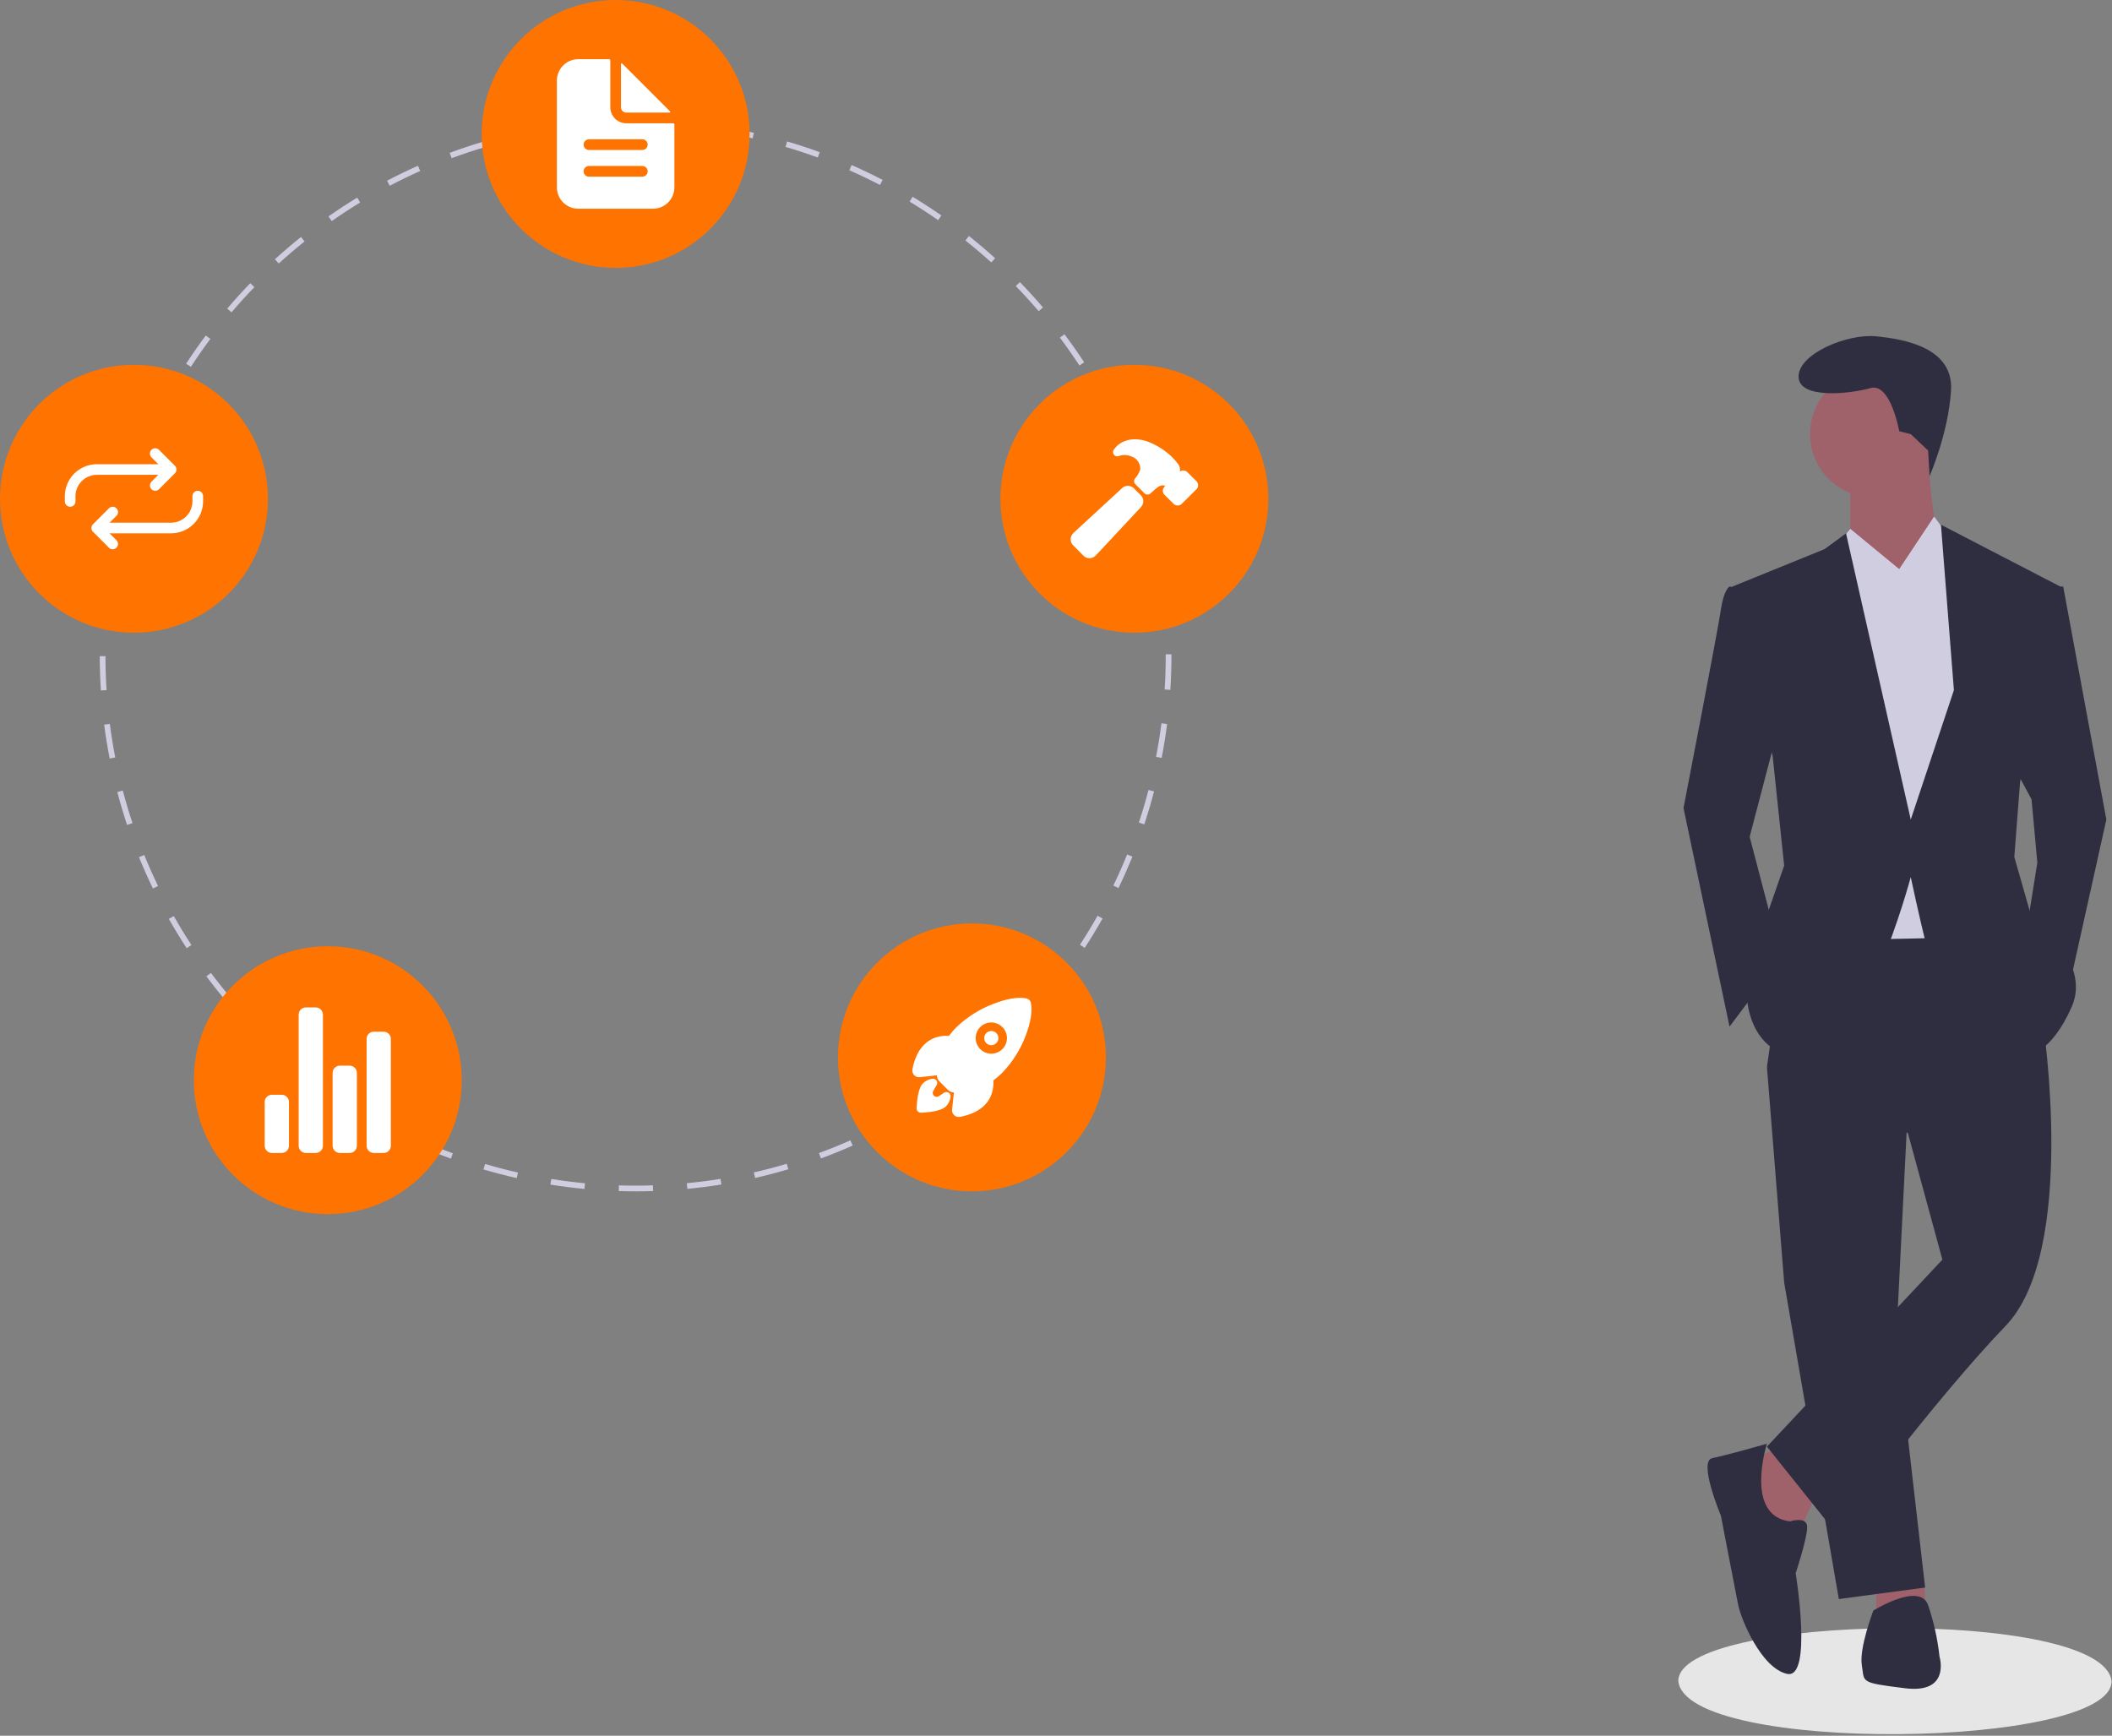 <svg width="741" height="609" viewBox="0 0 741 609" fill="none" xmlns="http://www.w3.org/2000/svg">
<rect x="0" y="0" width="741" height="609" fill="#808080" stroke="none"/>
<g clip-path="url(#clip0)">
<path d="M740.84 589.863C741.066 613.568 591.686 615.741 588.841 589.864C588.614 566.16 737.995 563.988 740.84 589.863Z" fill="#E6E6E6"/>
<path d="M623.966 507.569L612.864 513.624L619.929 536.837L631.03 537.846L637.086 524.726L623.966 507.569Z" fill="#9F616A"/>
<path d="M658.28 553.994V565.095L675.437 564.086L675.198 554.943L658.28 553.994Z" fill="#9F616A"/>
<path d="M619.929 374.348L625.984 450.042L645.16 561.058L675.437 557.021L665.345 469.217L669.382 388.478L619.929 374.348Z" fill="#2F2E41"/>
<path d="M700.668 317.831L628.003 318.84L619.929 374.349L669.382 397.561L681.493 441.968L619.929 507.569L644.151 537.846C644.151 537.846 678.465 491.421 703.696 465.181C728.927 438.94 716.816 359.21 716.816 359.21L700.668 317.831Z" fill="#2F2E41"/>
<path d="M657.271 174.518C669.533 174.518 679.474 164.577 679.474 152.315C679.474 140.052 669.533 130.111 657.271 130.111C645.008 130.111 635.067 140.052 635.067 152.315C635.067 164.577 645.008 174.518 657.271 174.518Z" fill="#9F616A"/>
<path d="M649.197 167.454V189.657L664.335 213.879C664.335 213.879 687.548 196.722 682.502 192.685C677.456 188.648 676.446 157.361 676.446 157.361L649.197 167.454Z" fill="#9F616A"/>
<path d="M649.197 185.62L634.058 203.786L640.114 329.941L687.548 328.932L695.622 218.925L685.53 190.666L678.607 181.247L666.354 199.749L649.197 185.62Z" fill="#D0CDE1"/>
<path d="M624.975 251.221L613.873 293.609L624.975 335.997L606.809 360.219L590.661 283.517C590.661 283.517 602.772 220.943 603.781 213.879C604.79 206.814 606.809 205.805 606.809 205.805L614.883 206.814L624.975 251.221Z" fill="#2F2E41"/>
<path d="M705.714 267.368L712.779 280.489L714.798 302.692L710.761 327.923L724.89 351.136L739.019 287.553L723.881 205.804H717.825L705.714 267.368Z" fill="#2F2E41"/>
<path d="M619.929 506.56C619.929 506.56 605.799 510.597 600.753 511.606C595.707 512.615 603.781 531.791 603.781 531.791C603.781 531.791 608.827 558.031 609.836 563.077C610.845 568.123 617.91 585.281 626.993 587.299C636.076 589.318 630.021 551.976 630.021 551.976C630.021 551.976 634.058 539.865 634.058 535.828C634.058 531.791 628.003 533.809 628.003 533.809C611.855 531.791 619.929 506.56 619.929 506.56Z" fill="#2F2E41"/>
<path d="M653.234 584.271C654.243 590.327 652.225 590.327 668.373 592.345C684.521 594.364 680.484 581.243 680.484 581.243C679.809 575.058 678.455 568.966 676.447 563.077C673.419 555.003 657.271 565.096 657.271 565.096C657.271 565.096 652.225 578.216 653.234 584.271Z" fill="#2F2E41"/>
<path d="M676.473 158.066L676.999 167.042C676.999 167.042 683.511 152.315 684.52 137.176C685.529 122.038 668.372 119.01 658.28 118.001C648.187 116.991 631.03 124.056 631.03 132.13C631.03 140.204 649.197 138.186 656.261 136.167C663.326 134.149 666.354 151.306 666.354 151.306L670.391 152.315L676.473 158.066Z" fill="#2F2E41"/>
<path d="M643.24 192.767L649.197 185.62L666.354 199.749L649.197 211.86L643.24 192.767Z" fill="#D0CDE1"/>
<path d="M685.53 190.666L678.465 181.583L666.354 199.749L681.493 210.851L685.53 190.666Z" fill="#D0CDE1"/>
<path d="M621.947 265.351L625.984 303.702L617.91 326.915L612.864 349.118C612.864 349.118 612.864 370.312 633.049 371.321C653.234 372.33 670.391 307.739 670.391 307.739C670.391 307.739 673.419 321.868 675.437 329.942C677.456 338.016 711.77 370.312 711.77 370.312C711.77 370.312 719.844 369.303 726.909 353.155C733.973 337.007 712.779 321.868 712.779 321.868L706.724 300.674L708.742 274.434L722.872 205.805L680.988 184.106L685.53 242.138L670.391 287.554L647.683 187.134L640.114 192.685L607.818 205.805L621.947 265.351Z" fill="#2F2E41"/>
<path d="M223.084 418C221.088 417.985 219.07 417.971 217.087 417.91L217.149 415.911C219.111 415.971 221.117 415.999 223.084 416C225.061 416 227.074 415.968 229.072 415.904L229.136 417.902C227.117 417.967 225.081 418 223.084 418ZM205.065 417.156C201.084 416.779 197.063 416.268 193.114 415.638L193.43 413.664C197.336 414.287 201.314 414.792 205.253 415.165L205.065 417.156ZM241.157 417.134L240.967 415.144C244.905 414.767 248.882 414.256 252.789 413.627L253.107 415.602C249.158 416.238 245.138 416.753 241.157 417.134H241.157ZM181.285 413.356C177.386 412.472 173.464 411.449 169.627 410.315L170.194 408.397C173.99 409.519 177.87 410.531 181.727 411.405L181.285 413.356ZM264.933 413.306L264.489 411.357C268.355 410.475 272.234 409.458 276.019 408.334L276.588 410.252C272.762 411.388 268.841 412.415 264.933 413.306H264.933ZM158.188 406.53C154.426 405.148 150.663 403.626 147.002 402.006L147.811 400.178C151.433 401.78 155.156 403.286 158.877 404.653L158.188 406.53ZM288.021 406.452L287.33 404.575C291.028 403.212 294.739 401.707 298.357 400.102L299.169 401.93C295.51 403.553 291.76 405.075 288.021 406.452H288.021ZM136.134 396.772C132.594 394.924 129.059 392.932 125.627 390.852L126.665 389.141C130.06 391.201 133.557 393.17 137.059 394.999L136.134 396.772ZM310.006 396.699L309.081 394.926C312.575 393.099 316.064 391.129 319.45 389.072L320.489 390.781C317.066 392.861 313.54 394.851 310.006 396.699H310.006ZM115.525 384.272C112.246 381.984 108.997 379.557 105.866 377.061L107.113 375.497C110.21 377.967 113.426 380.368 116.669 382.631L115.525 384.272ZM330.575 384.201L329.428 382.562C332.671 380.295 335.882 377.895 338.972 375.427L340.22 376.99C337.097 379.484 333.852 381.91 330.575 384.201V384.201ZM96.688 369.248C93.724 366.557 90.81 363.738 88.028 360.87L89.463 359.477C92.216 362.315 95.099 365.104 98.032 367.767L96.688 369.248ZM349.389 369.178L348.043 367.698C350.969 365.04 353.85 362.249 356.607 359.405L358.042 360.795C355.257 363.671 352.345 366.492 349.389 369.178V369.178ZM79.92 351.959C77.325 348.916 74.795 345.751 72.399 342.552L74 341.353C76.371 344.519 78.874 347.651 81.442 350.661L79.92 351.959ZM366.148 351.876L364.626 350.58C367.194 347.567 369.698 344.431 372.068 341.261L373.669 342.458C371.274 345.663 368.744 348.831 366.148 351.876V351.876ZM65.494 332.685C63.306 329.334 61.201 325.874 59.236 322.401L60.977 321.416C62.92 324.853 65.004 328.277 67.169 331.591L65.494 332.685ZM380.577 332.577L378.901 331.485C381.067 328.164 383.15 324.734 385.094 321.29L386.836 322.272C384.872 325.754 382.765 329.221 380.577 332.577V332.577ZM53.651 311.739C51.911 308.139 50.267 304.44 48.765 300.743L50.617 299.991C52.103 303.647 53.73 307.307 55.452 310.868L53.651 311.739ZM392.423 311.582L390.623 310.713C392.343 307.147 393.97 303.477 395.459 299.803L397.312 300.553C395.808 304.267 394.164 307.978 392.423 311.582V311.582ZM44.59 289.441C43.325 285.642 42.169 281.756 41.154 277.891L43.089 277.383C44.092 281.207 45.236 285.051 46.487 288.808L44.59 289.441ZM401.479 289.229L399.581 288.6C400.825 284.847 401.964 281.001 402.965 277.17L404.901 277.676C403.888 281.549 402.737 285.436 401.479 289.229V289.229ZM38.471 266.147C37.707 262.223 37.06 258.222 36.549 254.254L38.533 253.999C39.039 257.924 39.678 261.882 40.434 265.764L38.471 266.147ZM407.57 265.927L405.607 265.548C406.357 261.667 406.993 257.707 407.494 253.779L409.478 254.033C408.971 258.003 408.329 262.005 407.57 265.927V265.927ZM35.393 242.264C35.137 238.278 35.004 234.226 35 230.221L37 230.219C37.004 234.182 37.135 238.191 37.389 242.135L35.393 242.264ZM410.621 242.04L408.625 241.914C408.874 237.973 409 233.964 409 230L408.999 229.562H410.999L411 229.994C411 234.006 410.872 238.057 410.621 242.04ZM37.361 218.305L35.365 218.182C35.613 214.188 35.993 210.153 36.493 206.188L38.477 206.438C37.982 210.362 37.606 214.354 37.361 218.305ZM408.597 217.649C408.337 213.696 407.948 209.705 407.439 205.787L409.421 205.529C409.936 209.489 410.331 213.522 410.593 217.518L408.597 217.649ZM40.351 194.668L38.387 194.29C39.141 190.365 40.035 186.412 41.041 182.539L42.977 183.042C41.981 186.873 41.097 190.785 40.351 194.668ZM405.522 194.023C404.76 190.138 403.862 186.229 402.854 182.407L404.788 181.897C405.807 185.761 406.714 189.711 407.485 193.639L405.522 194.023ZM46.349 171.61L44.45 170.983C45.705 167.183 47.102 163.371 48.604 159.652L50.459 160.401C48.973 164.08 47.591 167.851 46.349 171.61ZM399.444 170.986C398.188 167.232 396.794 163.472 395.301 159.81L397.153 159.055C398.663 162.757 400.072 166.558 401.34 170.352L399.444 170.986ZM55.283 149.483L53.48 148.616C55.215 145.01 57.091 141.411 59.055 137.921L60.798 138.902C58.855 142.355 56.999 145.915 55.283 149.483ZM390.455 148.938C388.732 145.387 386.87 141.84 384.917 138.396L386.657 137.41C388.63 140.89 390.513 144.475 392.253 148.066L390.455 148.938ZM66.98 128.699L65.303 127.608C67.484 124.255 69.804 120.928 72.198 117.718L73.801 118.914C71.433 122.089 69.138 125.381 66.98 128.699ZM378.712 128.228C376.548 124.923 374.247 121.641 371.87 118.474L373.469 117.274C375.872 120.475 378.199 123.792 380.386 127.132L378.712 128.228ZM81.232 109.587L79.709 108.292C82.299 105.245 85.022 102.241 87.802 99.364L89.241 100.754C86.49 103.6 83.795 106.572 81.232 109.587ZM364.417 109.175C361.845 106.168 359.142 103.205 356.384 100.367L357.818 98.974C360.606 101.841 363.337 104.836 365.936 107.875L364.417 109.175ZM97.794 92.45L96.447 90.971C99.407 88.275 102.489 85.643 105.607 83.148L106.857 84.709C103.771 87.178 100.722 89.783 97.794 92.45V92.45ZM347.805 92.087C344.873 89.432 341.815 86.835 338.715 84.37L339.961 82.804C343.093 85.297 346.184 87.921 349.147 90.604L347.805 92.087ZM116.393 77.563L115.245 75.926C118.518 73.632 121.908 71.415 125.323 69.335L126.363 71.043C122.985 73.101 119.63 75.295 116.393 77.563ZM329.151 77.245C325.895 74.979 322.53 72.792 319.148 70.746L320.183 69.035C323.601 71.103 327.003 73.313 330.294 75.603L329.151 77.245ZM136.727 65.176L135.798 63.404C139.334 61.55 142.978 59.785 146.629 58.16L147.442 59.987C143.83 61.595 140.225 63.341 136.727 65.176ZM308.747 64.901C305.234 63.073 301.615 61.335 297.989 59.736L298.796 57.906C302.461 59.522 306.12 61.279 309.67 63.127L308.747 64.901ZM158.465 55.5L157.771 53.624C161.521 52.237 165.366 50.954 169.2 49.811L169.771 51.728C165.979 52.858 162.175 54.128 158.465 55.5H158.465ZM286.917 55.273C283.2 53.913 279.391 52.658 275.597 51.541L276.162 49.623C279.997 50.751 283.847 52.02 287.604 53.395L286.917 55.273ZM181.297 48.693L180.851 46.744C184.742 45.852 188.72 45.076 192.675 44.434L192.995 46.408C189.083 47.043 185.147 47.812 181.297 48.693ZM264.06 48.548C260.204 47.679 256.265 46.924 252.354 46.304L252.667 44.328C256.621 44.955 260.602 45.718 264.499 46.597L264.06 48.548ZM204.815 44.877L204.622 42.887C208.593 42.502 212.637 42.239 216.643 42.105L216.709 44.104C212.746 44.236 208.744 44.496 204.815 44.877V44.877ZM240.528 44.815C236.594 44.448 232.591 44.202 228.632 44.084L228.692 42.085C232.692 42.204 236.738 42.453 240.714 42.824L240.528 44.815Z" fill="#D0CDE1"/>
<path d="M216 94C241.957 94 263 72.957 263 47C263 21.043 241.957 0 216 0C190.043 0 169 21.043 169 47C169 72.957 190.043 94 216 94Z" fill="#FF7300"/>
<path d="M398 222C423.957 222 445 200.957 445 175C445 149.043 423.957 128 398 128C372.043 128 351 149.043 351 175C351 200.957 372.043 222 398 222Z" fill="#FF7300"/>
<path d="M341 418C366.957 418 388 396.957 388 371C388 345.043 366.957 324 341 324C315.043 324 294 345.043 294 371C294 396.957 315.043 418 341 418Z" fill="#FF7300"/>
<path d="M115 426C140.957 426 162 404.957 162 379C162 353.043 140.957 332 115 332C89.043 332 68 353.043 68 379C68 404.957 89.043 426 115 426Z" fill="#FF7300"/>
<path d="M47 222C72.957 222 94 200.957 94 175C94 149.043 72.957 128 47 128C21.043 128 0 149.043 0 175C0 200.957 21.043 222 47 222Z" fill="#FF7300"/>
<path d="M236.141 43.252H219.747C218.256 43.252 216.827 42.66 215.773 41.606C214.719 40.552 214.126 39.123 214.126 37.632V21.238C214.126 21.176 214.114 21.116 214.091 21.059C214.067 21.002 214.033 20.95 213.989 20.907C213.946 20.863 213.894 20.829 213.837 20.805C213.78 20.782 213.72 20.77 213.658 20.77H202.885C200.897 20.77 198.991 21.559 197.586 22.965C196.18 24.37 195.391 26.276 195.391 28.264V65.735C195.391 67.723 196.18 69.629 197.586 71.035C198.991 72.44 200.897 73.23 202.885 73.23H229.115C231.103 73.23 233.009 72.44 234.414 71.035C235.82 69.629 236.609 67.723 236.609 65.735V43.721C236.609 43.659 236.597 43.598 236.574 43.542C236.55 43.485 236.516 43.433 236.472 43.39C236.429 43.346 236.377 43.312 236.32 43.288C236.263 43.265 236.203 43.252 236.141 43.252V43.252ZM225.368 61.988H206.632C206.135 61.988 205.659 61.791 205.307 61.44C204.956 61.088 204.759 60.612 204.759 60.115C204.759 59.618 204.956 59.141 205.307 58.79C205.659 58.438 206.135 58.241 206.632 58.241H225.368C225.865 58.241 226.341 58.438 226.693 58.79C227.044 59.141 227.241 59.618 227.241 60.115C227.241 60.612 227.044 61.088 226.693 61.44C226.341 61.791 225.865 61.988 225.368 61.988ZM225.368 52.62H206.632C206.135 52.62 205.659 52.423 205.307 52.072C204.956 51.72 204.759 51.244 204.759 50.747C204.759 50.25 204.956 49.773 205.307 49.422C205.659 49.071 206.135 48.873 206.632 48.873H225.368C225.865 48.873 226.341 49.071 226.693 49.422C227.044 49.773 227.241 50.25 227.241 50.747C227.241 51.244 227.044 51.72 226.693 52.072C226.341 52.423 225.865 52.62 225.368 52.62Z" fill="white"/>
<path d="M235.112 39.106L218.272 22.266C218.24 22.234 218.198 22.212 218.153 22.203C218.107 22.194 218.06 22.198 218.018 22.216C217.975 22.234 217.939 22.264 217.913 22.302C217.887 22.34 217.873 22.385 217.873 22.431V37.632C217.873 38.129 218.07 38.605 218.422 38.957C218.773 39.308 219.25 39.506 219.747 39.506H234.947C234.993 39.505 235.038 39.492 235.077 39.466C235.115 39.44 235.145 39.404 235.163 39.361C235.18 39.318 235.185 39.271 235.176 39.226C235.167 39.181 235.145 39.139 235.112 39.106L235.112 39.106Z" fill="white"/>
<path d="M347.798 361.741C347.222 361.742 346.663 361.942 346.218 362.307C345.773 362.673 345.468 363.182 345.356 363.747C345.244 364.313 345.331 364.899 345.603 365.407C345.875 365.915 346.315 366.313 346.847 366.534C347.38 366.754 347.972 366.783 348.524 366.615C349.075 366.448 349.551 366.094 349.871 365.615C350.191 365.136 350.335 364.56 350.278 363.987C350.221 363.413 349.968 362.877 349.56 362.47C349.329 362.239 349.054 362.055 348.752 361.93C348.449 361.805 348.125 361.741 347.798 361.741Z" fill="white"/>
<path d="M361.665 351.781V351.773C361.586 351.427 361.412 351.11 361.163 350.857C360.913 350.605 360.598 350.427 360.253 350.345C357.472 349.666 353.097 350.389 348.249 352.331C343.587 354.143 339.321 356.844 335.69 360.284C334.698 361.27 333.776 362.325 332.932 363.441C331.067 363.312 329.197 363.612 327.466 364.319C322.077 366.69 320.538 372.759 320.129 375.251C320.069 375.605 320.093 375.968 320.197 376.311C320.3 376.655 320.482 376.97 320.728 377.232C320.973 377.494 321.276 377.695 321.612 377.821C321.948 377.947 322.309 377.994 322.666 377.957H322.678L328.681 377.302C328.688 377.379 328.697 377.449 328.703 377.513C328.78 378.244 329.107 378.927 329.627 379.447L332.557 382.378C333.075 382.899 333.758 383.226 334.489 383.303L334.69 383.324L334.037 389.319V389.331C334.005 389.636 334.034 389.944 334.122 390.238C334.209 390.531 334.354 390.805 334.547 391.043C334.74 391.28 334.978 391.478 335.248 391.624C335.517 391.769 335.813 391.861 336.117 391.892C336.189 391.9 336.261 391.904 336.333 391.904C336.463 391.904 336.593 391.894 336.721 391.873C339.226 391.469 345.292 389.949 347.657 384.532C348.358 382.807 348.66 380.945 348.539 379.087C349.66 378.245 350.719 377.323 351.708 376.33C355.145 372.732 357.849 368.5 359.669 363.869C361.6 359.076 362.327 354.668 361.665 351.781ZM351.674 368.101C350.907 368.869 349.93 369.392 348.867 369.604C347.803 369.816 346.7 369.708 345.697 369.293C344.695 368.879 343.838 368.176 343.235 367.275C342.632 366.373 342.31 365.313 342.309 364.228C342.309 363.143 342.63 362.083 343.232 361.18C343.834 360.278 344.69 359.575 345.692 359.159C346.694 358.743 347.797 358.634 348.861 358.845C349.925 359.056 350.902 359.578 351.67 360.345L351.674 360.349C352.702 361.361 353.286 362.741 353.297 364.184C353.307 365.627 352.745 367.015 351.732 368.043L351.674 368.101Z" fill="white"/>
<path d="M332.221 383.173C331.86 383.128 331.494 383.217 331.194 383.422C330.598 383.83 329.999 384.233 329.394 384.626C329.131 384.795 328.82 384.871 328.509 384.841C328.198 384.812 327.906 384.678 327.68 384.463C327.454 384.248 327.307 383.963 327.262 383.654C327.218 383.345 327.278 383.03 327.434 382.759L328.568 380.8C328.73 380.563 328.82 380.284 328.828 379.997C328.836 379.709 328.76 379.426 328.611 379.181C328.462 378.935 328.245 378.738 327.986 378.613C327.727 378.488 327.438 378.44 327.153 378.475C325.895 378.634 324.725 379.207 323.828 380.104C323.487 380.447 322.448 381.487 321.889 385.448C321.73 386.586 321.629 387.731 321.588 388.88C321.583 389.076 321.617 389.271 321.687 389.454C321.758 389.637 321.863 389.804 321.998 389.946C322.134 390.088 322.295 390.203 322.474 390.282C322.654 390.362 322.847 390.406 323.043 390.411C323.056 390.411 323.069 390.411 323.082 390.411H323.119C324.268 390.37 325.414 390.271 326.553 390.112C330.517 389.552 331.556 388.513 331.898 388.171C332.799 387.274 333.371 386.099 333.521 384.836C333.569 384.443 333.459 384.047 333.215 383.735C332.971 383.423 332.614 383.221 332.221 383.173V383.173Z" fill="white"/>
<path d="M98.825 404.54H95.419C94.742 404.54 94.092 404.271 93.613 403.792C93.134 403.313 92.865 402.664 92.865 401.986V386.662C92.865 385.985 93.134 385.335 93.613 384.856C94.092 384.377 94.742 384.108 95.419 384.108H98.825C99.502 384.108 100.152 384.377 100.63 384.856C101.109 385.335 101.379 385.985 101.379 386.662V401.986C101.379 402.664 101.109 403.313 100.63 403.792C100.152 404.271 99.502 404.54 98.825 404.54V404.54Z" fill="white"/>
<path d="M122.661 404.539H119.256C118.579 404.539 117.929 404.27 117.45 403.791C116.971 403.312 116.702 402.663 116.702 401.985V376.446C116.702 375.768 116.971 375.119 117.45 374.64C117.929 374.161 118.579 373.892 119.256 373.892H122.661C123.339 373.892 123.988 374.161 124.467 374.64C124.946 375.119 125.215 375.768 125.215 376.446V401.985C125.215 402.663 124.946 403.312 124.467 403.791C123.988 404.27 123.339 404.539 122.661 404.539V404.539Z" fill="white"/>
<path d="M134.58 404.54H131.175C130.498 404.54 129.848 404.271 129.369 403.792C128.89 403.313 128.621 402.663 128.621 401.986V364.528C128.621 363.85 128.89 363.201 129.369 362.722C129.848 362.243 130.498 361.974 131.175 361.974H134.58C135.258 361.974 135.907 362.243 136.386 362.722C136.865 363.201 137.134 363.85 137.134 364.528V401.986C137.134 402.663 136.865 403.313 136.386 403.792C135.907 404.271 135.258 404.54 134.58 404.54V404.54Z" fill="white"/>
<path d="M110.743 404.54H107.338C106.661 404.54 106.011 404.271 105.532 403.792C105.053 403.313 104.784 402.663 104.784 401.986V356.014C104.784 355.337 105.053 354.687 105.532 354.208C106.011 353.729 106.661 353.46 107.338 353.46H110.743C111.421 353.46 112.07 353.729 112.549 354.208C113.028 354.687 113.297 355.337 113.297 356.014V401.986C113.297 402.321 113.231 402.653 113.103 402.963C112.975 403.273 112.787 403.554 112.549 403.792C112.312 404.029 112.031 404.217 111.721 404.345C111.411 404.474 111.079 404.54 110.743 404.54V404.54Z" fill="white"/>
<path d="M400.252 173.769L397.819 171.335C397.261 170.778 396.506 170.464 395.718 170.462C394.93 170.46 394.173 170.77 393.612 171.324L376.698 186.935C376.077 187.484 375.697 188.256 375.64 189.083C375.622 189.494 375.689 189.904 375.837 190.288C375.984 190.672 376.21 191.021 376.498 191.314L380.132 194.988L380.139 194.995C380.7 195.554 381.46 195.87 382.253 195.872H382.363C382.774 195.849 383.176 195.745 383.546 195.567C383.917 195.388 384.248 195.138 384.522 194.832L400.241 177.994C400.803 177.437 401.12 176.68 401.124 175.889C401.127 175.099 400.816 174.339 400.259 173.777L400.252 173.769Z" fill="white"/>
<path d="M419.804 168.85L419.775 168.821L416.582 165.66C416.395 165.474 416.173 165.326 415.928 165.226C415.684 165.126 415.422 165.075 415.158 165.077C414.73 165.077 414.313 165.212 413.966 165.463C413.966 165.423 413.972 165.383 413.975 165.349C414.104 164.533 413.932 163.698 413.49 162.999C412.787 162.051 412.014 161.156 411.179 160.321L411.172 160.313C408.838 158.074 406.094 156.304 403.092 155.101C401.522 154.457 399.842 154.126 398.146 154.127C395.95 154.107 393.816 154.855 392.112 156.241C391.627 156.704 391.185 157.21 390.791 157.752C390.603 158.012 390.503 158.326 390.507 158.647C390.512 158.968 390.62 159.279 390.815 159.533C391.01 159.788 391.282 159.973 391.591 160.061C391.9 160.149 392.229 160.134 392.529 160.02C392.79 159.922 393.057 159.84 393.328 159.775C393.893 159.656 394.472 159.619 395.047 159.668C396.24 159.792 397.383 160.211 398.373 160.888C398.928 161.355 399.37 161.943 399.664 162.606C399.959 163.269 400.099 163.991 400.074 164.716C399.661 165.895 399.028 166.985 398.211 167.929C397.993 168.216 397.886 168.573 397.911 168.933C397.936 169.293 398.09 169.631 398.346 169.886L401.552 173.092C401.822 173.362 402.184 173.519 402.566 173.529C402.947 173.54 403.318 173.404 403.602 173.15C404.509 172.34 405.89 171.119 406.372 170.82C406.785 170.544 407.252 170.36 407.742 170.28C408.107 170.244 408.474 170.322 408.794 170.502C408.796 170.518 408.794 170.534 408.789 170.549C408.784 170.564 408.776 170.578 408.765 170.59L408.596 170.751L408.568 170.778C408.191 171.153 407.979 171.663 407.978 172.194C407.977 172.726 408.187 173.237 408.562 173.613L408.572 173.623L411.765 176.783C411.952 176.969 412.174 177.117 412.418 177.217C412.663 177.317 412.924 177.367 413.188 177.365C413.718 177.366 414.228 177.159 414.607 176.788L419.778 171.679C419.796 171.662 419.813 171.643 419.83 171.625C420.177 171.244 420.367 170.747 420.362 170.232C420.358 169.717 420.158 169.223 419.804 168.85Z" fill="white"/>
<path d="M54.462 172.202C54.093 172.202 53.733 172.093 53.426 171.888C53.119 171.683 52.88 171.391 52.739 171.05C52.597 170.709 52.561 170.334 52.633 169.973C52.705 169.611 52.882 169.278 53.143 169.017L57.421 164.74L53.143 160.462C52.793 160.112 52.597 159.638 52.597 159.143C52.597 158.648 52.793 158.174 53.143 157.824C53.493 157.474 53.967 157.277 54.462 157.277C54.957 157.277 55.431 157.474 55.781 157.824L61.378 163.421C61.551 163.594 61.689 163.799 61.783 164.026C61.876 164.252 61.925 164.495 61.925 164.74C61.925 164.985 61.876 165.227 61.783 165.454C61.689 165.68 61.551 165.886 61.378 166.059L55.781 171.656C55.608 171.829 55.403 171.967 55.176 172.06C54.95 172.154 54.707 172.202 54.462 172.202Z" fill="white"/>
<path d="M24.613 177.799C24.368 177.799 24.125 177.75 23.899 177.657C23.672 177.563 23.467 177.426 23.294 177.252C23.12 177.079 22.983 176.873 22.889 176.647C22.795 176.421 22.747 176.178 22.747 175.933V174.068C22.762 171.104 23.945 168.267 26.04 166.171C28.135 164.075 30.972 162.89 33.935 162.874H58.193C58.688 162.874 59.163 163.071 59.513 163.42C59.862 163.77 60.059 164.245 60.059 164.74C60.059 165.234 59.862 165.709 59.513 166.059C59.163 166.409 58.688 166.605 58.193 166.605H33.941C31.964 166.617 30.072 167.408 28.675 168.806C27.278 170.204 26.488 172.097 26.478 174.073V175.933C26.478 176.178 26.43 176.421 26.336 176.647C26.242 176.873 26.105 177.079 25.932 177.252C25.759 177.426 25.553 177.563 25.327 177.657C25.1 177.75 24.858 177.799 24.613 177.799V177.799Z" fill="white"/>
<path d="M39.538 192.723C39.293 192.724 39.05 192.675 38.824 192.582C38.597 192.488 38.392 192.35 38.218 192.177L32.622 186.58C32.448 186.407 32.311 186.201 32.217 185.975C32.123 185.749 32.075 185.506 32.075 185.261C32.075 185.016 32.123 184.773 32.217 184.547C32.311 184.321 32.448 184.115 32.622 183.942L38.218 178.345C38.568 177.996 39.043 177.8 39.537 177.8C40.032 177.8 40.506 177.997 40.855 178.346C41.205 178.696 41.402 179.17 41.402 179.664C41.402 180.159 41.206 180.633 40.857 180.983L36.579 185.261L40.857 189.539C41.118 189.799 41.295 190.132 41.367 190.494C41.439 190.856 41.402 191.231 41.261 191.572C41.12 191.912 40.881 192.204 40.574 192.409C40.267 192.614 39.907 192.723 39.538 192.723Z" fill="white"/>
<path d="M35.806 187.126C35.311 187.126 34.837 186.929 34.487 186.579C34.137 186.23 33.94 185.755 33.94 185.26C33.94 184.766 34.137 184.291 34.487 183.941C34.837 183.591 35.311 183.395 35.806 183.395H60.059C62.035 183.383 63.927 182.592 65.324 181.194C66.721 179.796 67.511 177.903 67.521 175.927V174.067C67.521 173.572 67.718 173.097 68.067 172.748C68.417 172.398 68.892 172.201 69.387 172.201C69.881 172.201 70.356 172.398 70.706 172.748C71.056 173.097 71.252 173.572 71.252 174.067V175.932C71.238 178.896 70.054 181.733 67.96 183.829C65.865 185.925 63.027 187.11 60.064 187.126L35.806 187.126Z" fill="white"/>
</g>
<defs>
<clipPath id="clip0">
<rect width="740.84" height="608.466" fill="white"/>
</clipPath>
</defs>
</svg>
